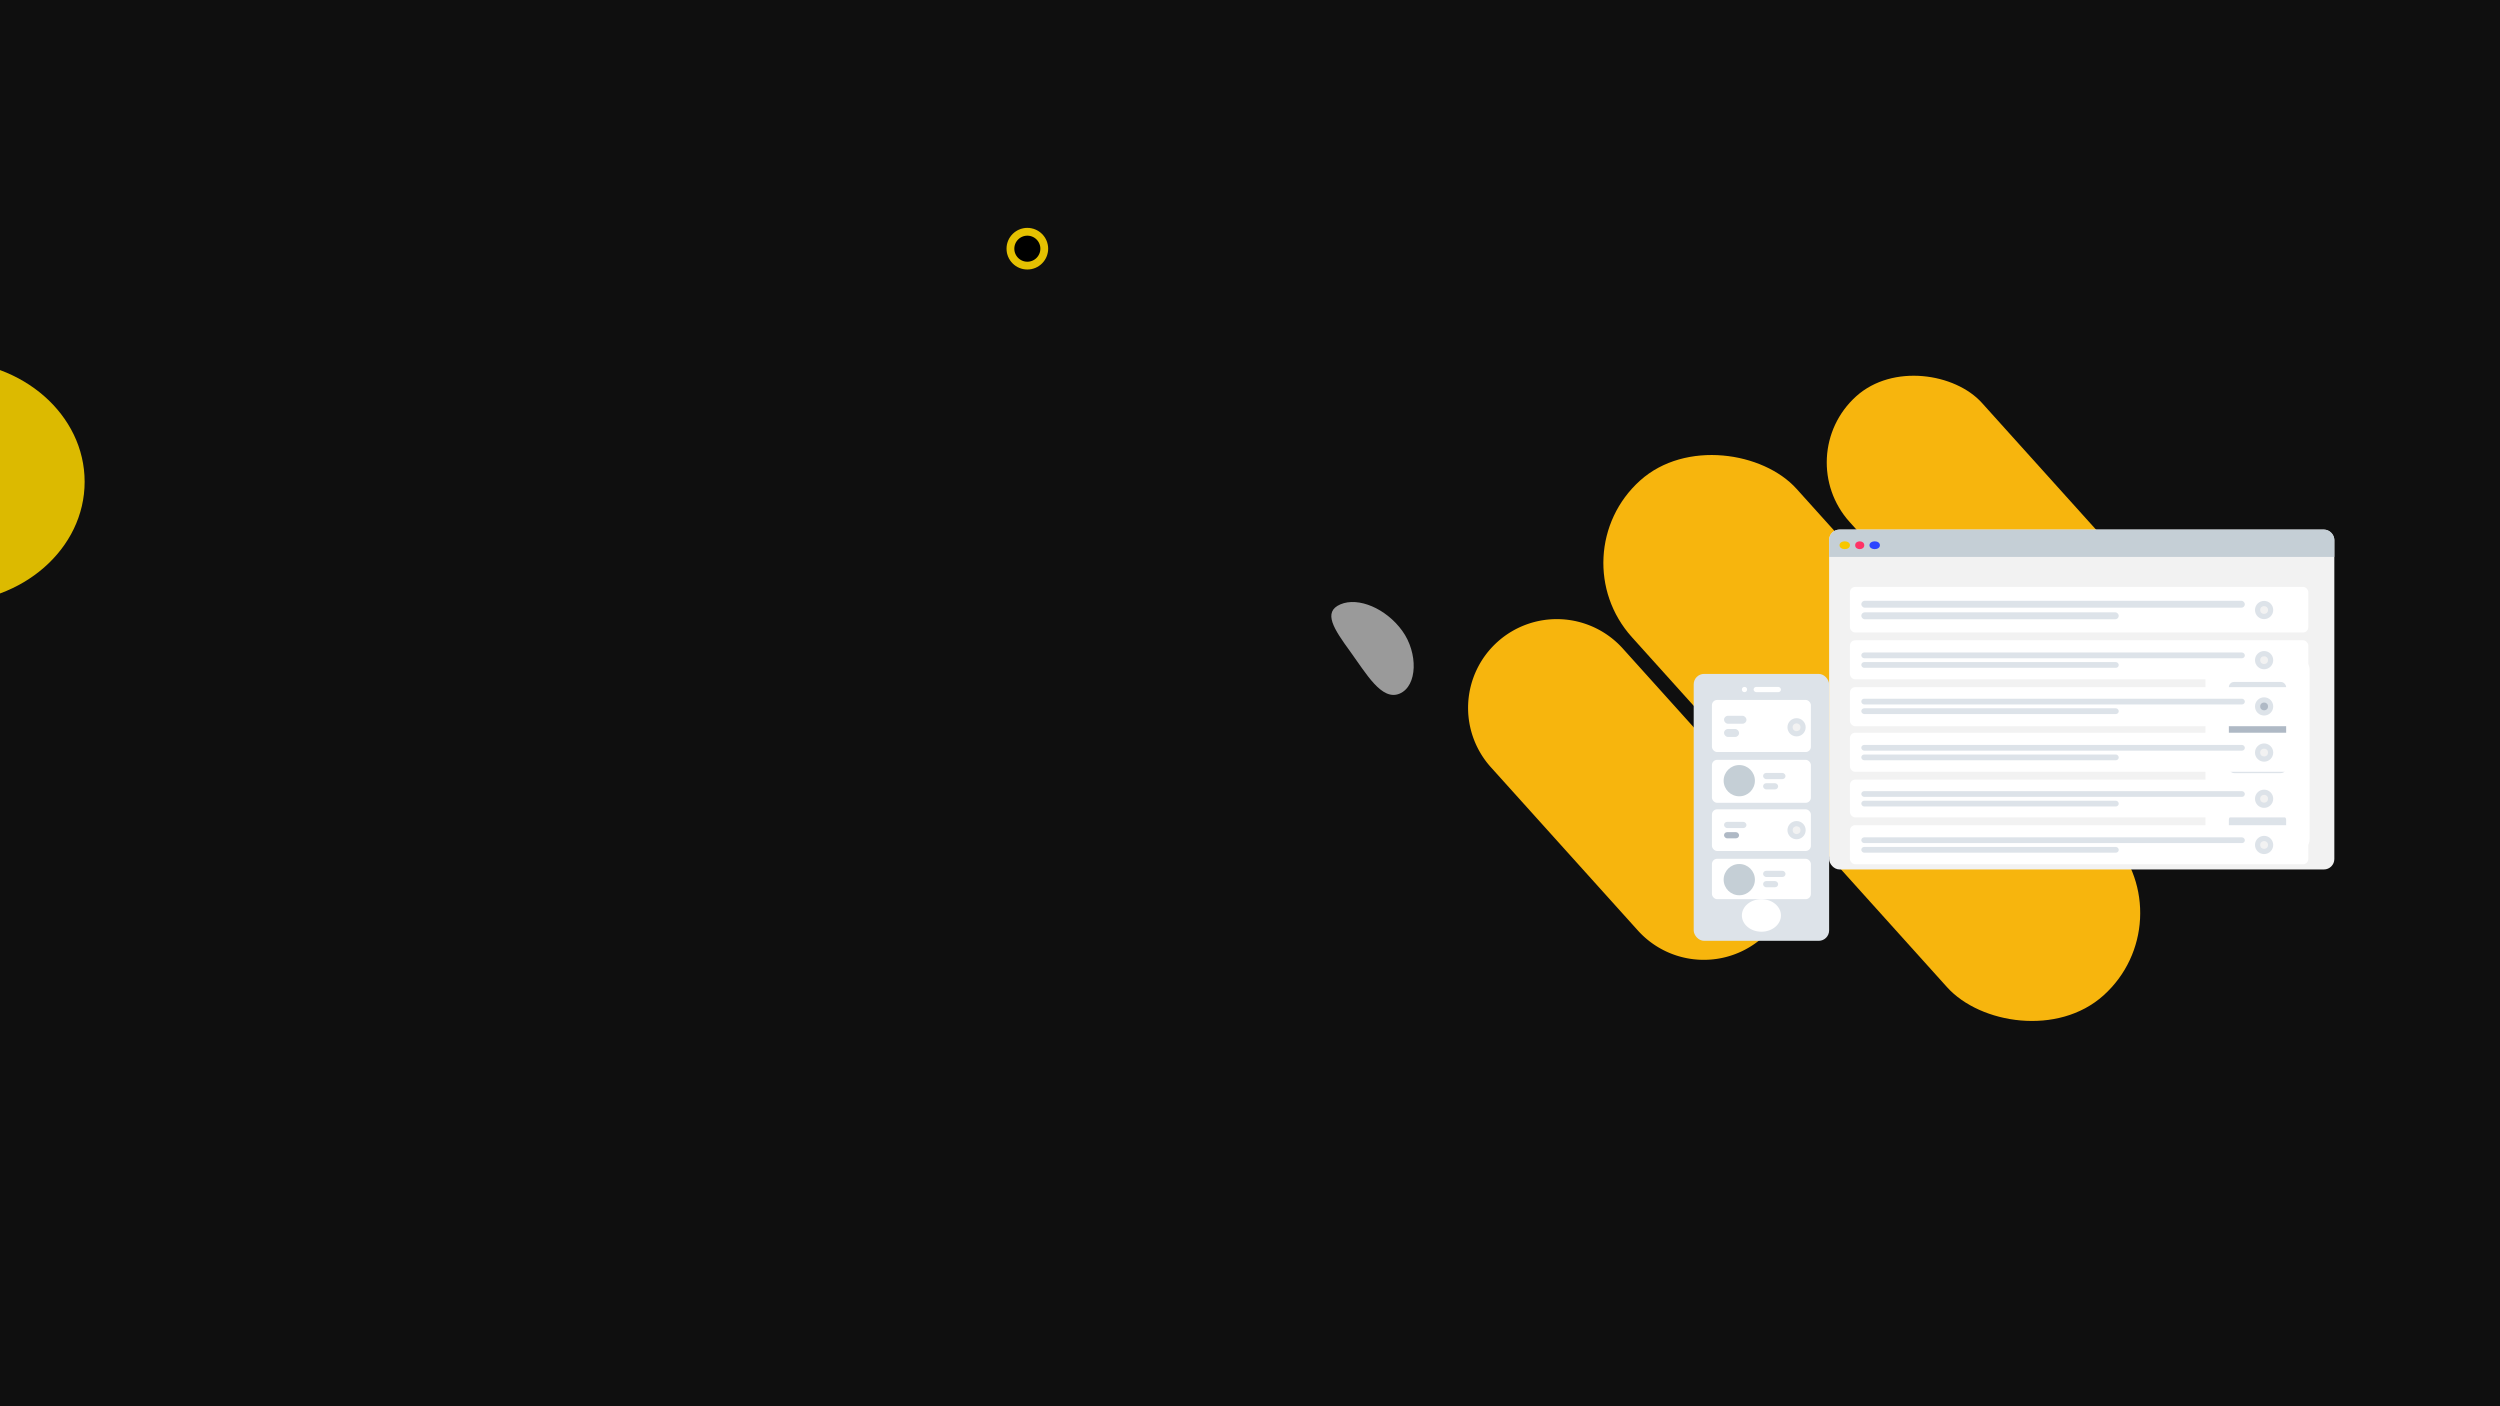 <svg xmlns="http://www.w3.org/2000/svg" xmlns:xlink="http://www.w3.org/1999/xlink" width="1920" height="1080" viewBox="0 0 1920 1080"><rect x="0" y="0" width="1920" height="1080" fill="#333333" stroke="none"/><defs><clipPath id="b"><rect width="1920" height="1080"/></clipPath></defs><g id="a" clip-path="url(#b)"><rect width="1920" height="1080" fill="#fff"/><path d="M2376,0H143L-473,1084H2376Z" transform="translate(2376 1084) rotate(-180)" fill="#0f0f0f"/><ellipse cx="106" cy="93" rx="106" ry="93" transform="translate(-147 277)" fill="#dcba00"/><g transform="translate(773 175)" stroke="#e5c101" stroke-width="6"><circle cx="16" cy="16" r="16" stroke="none"/><circle cx="16" cy="16" r="13" fill="none"/></g><rect width="170.202" height="532" rx="85.101" transform="translate(1196.302 426.042) rotate(-42)" fill="#f7b50d"/><path d="M68.149,0A68.149,68.149,0,0,1,136.3,68.149v168.7a68.149,68.149,0,1,1-136.3,0V68.149A68.149,68.149,0,0,1,68.149,0Z" transform="translate(1099.391 538.592) rotate(-42)" fill="#f7b50d"/><rect width="136.713" height="305" rx="68.356" transform="translate(1374.764 350.084) rotate(-42)" fill="#f7b50d"/><g transform="translate(1253.048 517.558)"><rect width="104" height="205" rx="8" transform="translate(47.717)" fill="#dde3e9"/><ellipse cx="15" cy="12.5" rx="15" ry="12.5" transform="translate(84.717 173)" fill="#fff"/><g transform="translate(84.717 10.487)"><circle cx="2" cy="2" r="2" transform="translate(0 -0.487)" fill="#fff"/><rect width="21" height="4" rx="2" transform="translate(9 -0.487)" fill="#fff"/></g><g transform="translate(61.717 20)"><rect width="76" height="40" rx="4" fill="#fff"/><g transform="translate(9.283 12.175)"><rect width="17.231" height="6.088" rx="3" fill="#dde3e9"/><rect width="11.566" height="6.088" rx="3" transform="translate(0 10.146)" fill="#dde3e9"/></g><g transform="translate(58 13.971)"><circle cx="7" cy="7" r="7" transform="translate(0 0.028)" fill="#dde3e9"/><circle cx="3" cy="3" r="3" transform="translate(4 4.028)" fill="#f2f2f2"/></g><g transform="translate(0 46.432)"><rect width="76" height="33" rx="4" transform="translate(0 -0.431)" fill="#fff"/><g transform="translate(39.283 9.635)"><rect width="17.231" height="4.735" rx="2.367" fill="#dde3e9"/><rect width="11.566" height="4.735" rx="2.367" transform="translate(0 7.891)" fill="#dde3e9"/></g><circle cx="12" cy="12" r="12" transform="translate(9 3.569)" fill="#c5cfd6"/></g><g transform="translate(0 84.103)"><rect width="76" height="32" rx="4" transform="translate(0 -0.103)" fill="#fff"/><g transform="translate(9.283 9.541)"><rect width="17.231" height="4.735" rx="2.367" fill="#dde3e9"/><rect width="11.566" height="4.735" rx="2.367" transform="translate(0 7.891)" fill="#afb9c5"/></g><g transform="translate(58 8.769)"><circle cx="7" cy="7" r="7" transform="translate(0 0.128)" fill="#dde3e9"/><circle cx="3" cy="3" r="3" transform="translate(4 4.128)" fill="#f2f2f2"/></g></g><g transform="translate(0 121.774)"><rect width="76" height="31" rx="4" transform="translate(0 0.226)" fill="#fff"/><g transform="translate(39.283 9.448)"><rect width="17.231" height="4.735" rx="2.367" fill="#dde3e9"/><rect width="11.566" height="4.735" rx="2.367" transform="translate(0 7.891)" fill="#dde3e9"/></g><circle cx="12" cy="12" r="12" transform="translate(9 4.226)" fill="#c5cfd6"/></g></g></g><g transform="translate(1404.471 406.743)"><rect width="388" height="261" rx="8" transform="translate(0.294)" fill="#f2f2f2"/><path d="M8,0H380a8,8,0,0,1,8,8V21a0,0,0,0,1,0,0H0a0,0,0,0,1,0,0V8A8,8,0,0,1,8,0Z" transform="translate(0.294)" fill="#c5cfd6"/><ellipse cx="4" cy="3" rx="4" ry="3" transform="translate(8.294 9)" fill="#f7c700"/><ellipse cx="3.5" cy="3" rx="3.5" ry="3" transform="translate(20.294 9)" fill="#f36"/><ellipse cx="4" cy="3" rx="4" ry="3" transform="translate(31.294 9)" fill="#2b44ff"/><g transform="translate(289.294 99.387)"><rect width="80" height="147" rx="8" transform="translate(0 -0.387)" fill="#fff"/><g transform="translate(18 18)"><rect width="44" height="20" rx="4" transform="translate(0 -0.387)" fill="#dde3e9"/><rect width="44" height="19" rx="4" transform="translate(0 25.613)" fill="#afb9c5"/><rect width="44" height="19" rx="4" transform="translate(0 50.613)" fill="#dde3e9"/><rect width="44" height="19" rx="4" transform="translate(0 101.613)" fill="#dde3e9"/><rect width="44" height="19" rx="4" transform="translate(0 75.613)" fill="#c5cfd6"/></g></g><g transform="translate(16.294 44)"><rect width="352" height="35" rx="4" fill="#fff"/><g transform="translate(8.706 10.648)"><rect width="294.574" height="5.324" rx="2.662" fill="#dde3e9"/><rect width="197.728" height="5.324" rx="2.662" transform="translate(0 8.873)" fill="#dde3e9"/></g><g transform="translate(311.066 10.742)"><circle cx="7" cy="7" r="7" fill="#dde3e9"/><circle cx="3" cy="3" r="3" transform="translate(4 4)" fill="#f2f2f2"/></g><g transform="translate(0 41.484)"><rect width="352" height="30" rx="4" transform="translate(0 -0.483)" fill="#fff"/><g transform="translate(8.706 8.886)"><rect width="294.574" height="4.418" rx="2.209" fill="#dde3e9"/><rect width="197.728" height="4.418" rx="2.209" transform="translate(0 7.363)" fill="#dde3e9"/></g><g transform="translate(311.066 7.768)"><circle cx="7" cy="7" r="7" fill="#dde3e9"/><circle cx="3" cy="3" r="3" transform="translate(4 4)" fill="#f2f2f2"/></g></g><g transform="translate(0 76.917)"><rect width="352" height="30" rx="4" transform="translate(0 0.083)" fill="#fff"/><g transform="translate(8.706 8.945)"><rect width="294.574" height="4.418" rx="2.209" fill="#dde3e9"/><rect width="197.728" height="4.418" rx="2.209" transform="translate(0 7.363)" fill="#dde3e9"/></g><g transform="translate(311.066 7.874)"><circle cx="7" cy="7" r="7" fill="#dde3e9"/><circle cx="3" cy="3" r="3" transform="translate(4 4)" fill="#afb9c5"/></g></g><g transform="translate(0 183.218)"><rect width="352" height="30" rx="4" transform="translate(0 -0.218)" fill="#fff"/><g transform="translate(8.706 9.123)"><rect width="294.574" height="4.418" rx="2.209" fill="#dde3e9"/><rect width="197.728" height="4.418" rx="2.209" transform="translate(0 7.363)" fill="#dde3e9"/></g><g transform="translate(311.066 7.972)"><circle cx="7" cy="7" r="7" fill="#dde3e9"/><circle cx="3" cy="3" r="3" transform="translate(4 4)" fill="#f2f2f2"/></g></g><g transform="translate(0 147.785)"><rect width="352" height="29" rx="4" transform="translate(0 0.215)" fill="#fff"/><g transform="translate(8.706 9.063)"><rect width="294.574" height="4.418" rx="2.209" fill="#dde3e9"/><rect width="197.728" height="4.418" rx="2.209" transform="translate(0 7.363)" fill="#dde3e9"/></g><g transform="translate(311.066 7.923)"><circle cx="7" cy="7" r="7" fill="#dde3e9"/><circle cx="3" cy="3" r="3" transform="translate(4 4)" fill="#f2f2f2"/></g></g><g transform="translate(0 112.351)"><rect width="352" height="30" rx="4" transform="translate(0 -0.351)" fill="#fff"/><g transform="translate(8.706 9.004)"><rect width="294.574" height="4.418" rx="2.209" fill="#dde3e9"/><rect width="197.728" height="4.418" rx="2.209" transform="translate(0 7.363)" fill="#dde3e9"/></g><g transform="translate(311.066 7.876)"><circle cx="7" cy="7" r="7" fill="#dde3e9"/><circle cx="3" cy="3" r="3" transform="translate(4 4)" fill="#f2f2f2"/></g></g></g></g><path d="M26.468,82.564c14.611,3.348,15.2-12.525,15.2-33.6s2.913-45.251-11.7-48.6S-.007,17.266,0,38.342,11.857,79.217,26.468,82.564Z" transform="matrix(-0.809, 0.588, -0.588, -0.809, 1099.391, 515.373)" fill="#9a9a9a"/></g></svg>